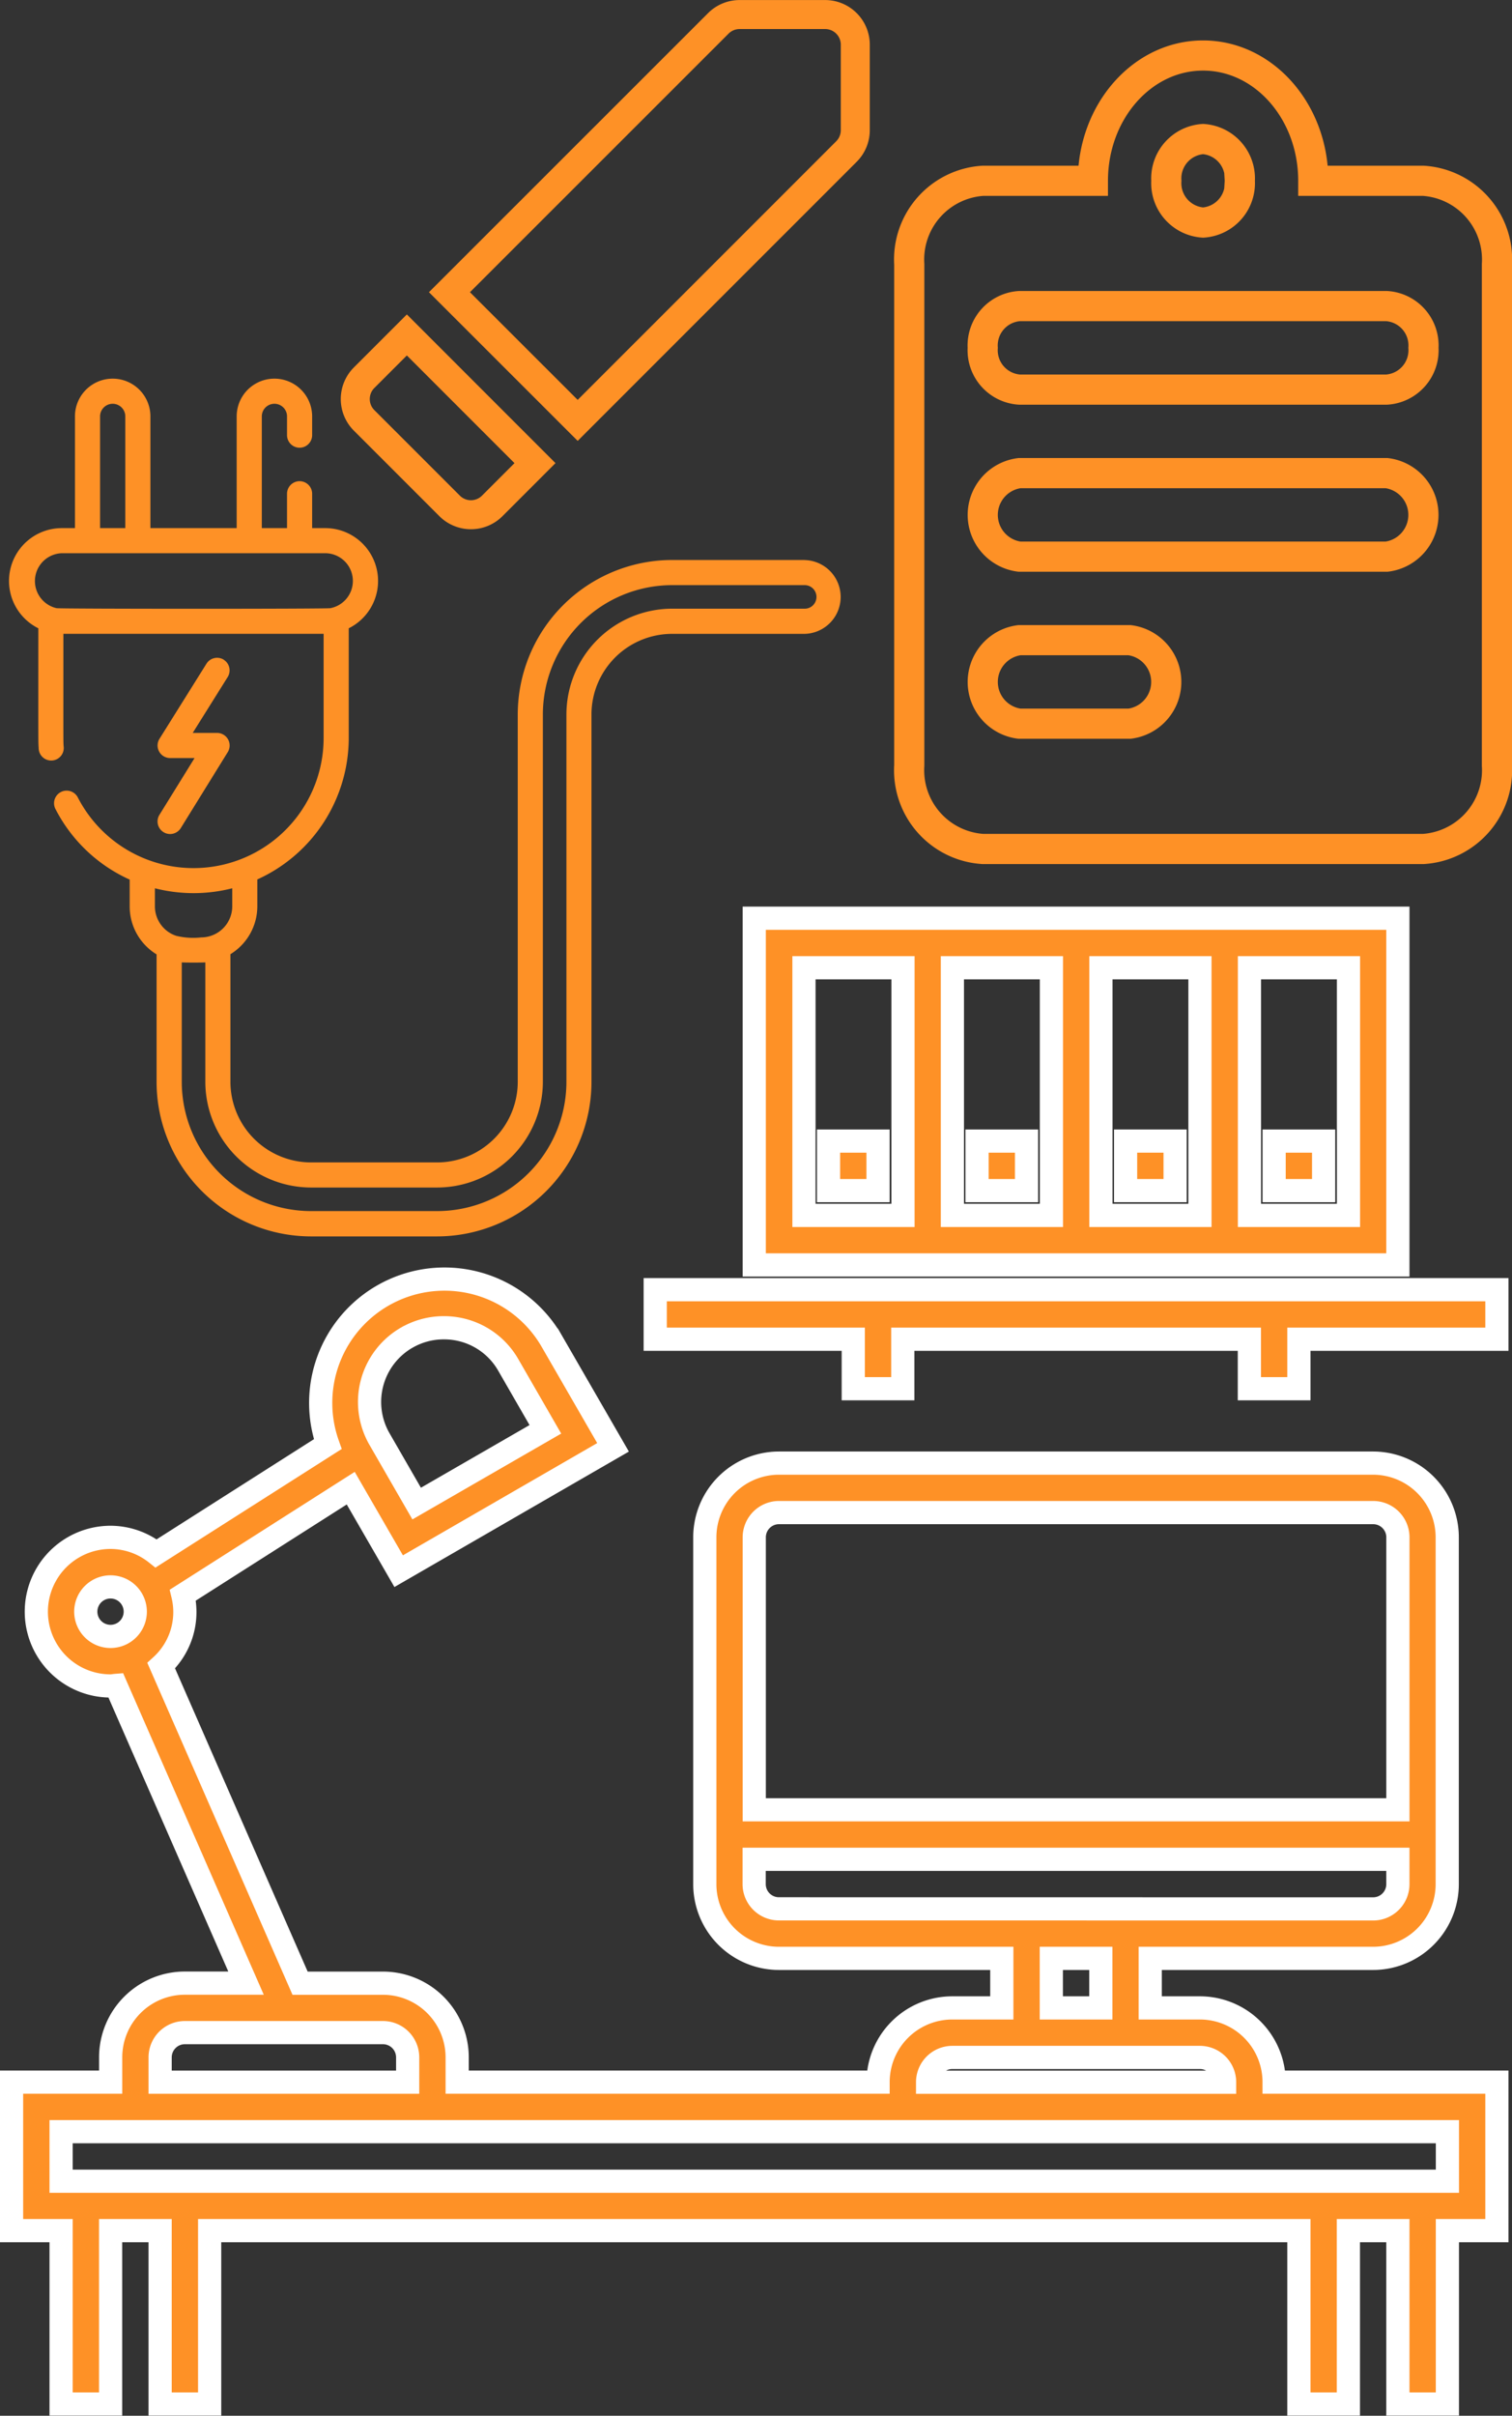 <svg xmlns="http://www.w3.org/2000/svg" width="65.199" height="104.125" viewBox="0 0 65.199 104.125">
  <rect x="0" y="0" width="65.199" height="104.125" fill="#333333" stroke="none"/>
  <g id="Group_20" data-name="Group 20" transform="translate(-970.493 -100.375)">
    <g id="power-plug" transform="translate(970.88 116.696)">
      <path id="Path_37" data-name="Path 37" d="M98.9,166.744a.541.541,0,0,0-.746.172l-2.026,3.238a.542.542,0,0,0,.459.829h1.054l-1.515,2.448a.541.541,0,0,0,.921.57l2.026-3.275a.542.542,0,0,0-.46-.826H97.561l1.508-2.409a.542.542,0,0,0-.172-.746Z" transform="translate(-89.638 -154.63)" fill="#fe9126"/>
      <path id="Path_38" data-name="Path 38" d="M41.655,7.816H35.938a6.664,6.664,0,0,0-6.656,6.656V30.307a3.479,3.479,0,0,1-3.475,3.475H20.367a3.479,3.479,0,0,1-3.475-3.475v-5.5a2.422,2.422,0,0,0,1.16-2.066V21.585a6.7,6.7,0,0,0,3.942-6.1V10.76a2.278,2.278,0,0,0-1.012-4.318h-.566V4.961a.541.541,0,1,0-1.083,0v1.48H18.245V1.627a.544.544,0,0,1,1.088,0v.808a.541.541,0,1,0,1.083,0V1.627a1.627,1.627,0,0,0-3.254,0V6.442h-3.72V1.627a1.627,1.627,0,1,0-3.254,0V6.442H9.621A2.278,2.278,0,0,0,8.609,10.76c0,5.131-.005,4.858.014,5.155A.541.541,0,1,0,9.7,15.846c-.016-.249-.011.038-.011-4.848H20.911v4.486a5.61,5.61,0,0,1-10.6,2.566.541.541,0,1,0-.963.5,6.679,6.679,0,0,0,3.2,3.042v1.157a2.422,2.422,0,0,0,1.16,2.066v5.5a6.664,6.664,0,0,0,6.656,6.656h5.441a6.663,6.663,0,0,0,6.656-6.656V14.472A3.478,3.478,0,0,1,35.938,11h5.717a1.591,1.591,0,0,0,0-3.181ZM11.271,1.627a.544.544,0,0,1,1.088,0V6.442H11.271ZM9.4,9.893l-.027-.005a1.2,1.2,0,0,1,.25-2.364H20.982A1.195,1.195,0,0,1,21.2,9.893C21.017,9.929,9.577,9.927,9.4,9.893Zm4.236,12.073a6.739,6.739,0,0,0,3.335,0v.779a1.343,1.343,0,0,1-1.339,1.339,3.068,3.068,0,0,1-1.085-.071,1.34,1.34,0,0,1-.911-1.267v-.779ZM41.655,9.915H35.938a4.563,4.563,0,0,0-4.557,4.557V30.307a5.579,5.579,0,0,1-5.573,5.573H20.367a5.579,5.579,0,0,1-5.573-5.573V25.16c.148.011.868.011,1.016,0v5.147a4.563,4.563,0,0,0,4.557,4.557h5.441a4.563,4.563,0,0,0,4.557-4.557V14.472A5.579,5.579,0,0,1,35.938,8.9h5.717a.508.508,0,1,1,0,1.016Z" transform="translate(-7.343 0)" fill="#fe9126"/>
    </g>
    <g id="office_1_" data-name="office (1)" transform="translate(970.993 139.952)">
      <path id="Path_25" data-name="Path 25" d="M51.24,114.535H49.1V112.4h9.607a3.2,3.2,0,0,0,3.2-3.2V94.253a3.2,3.2,0,0,0-3.2-3.2H33.093a3.2,3.2,0,0,0-3.2,3.2V109.2a3.2,3.2,0,0,0,3.2,3.2H42.7v2.135H40.565a3.2,3.2,0,0,0-3.2,3.2H19.215V116.67a3.2,3.2,0,0,0-3.2-3.2H12.441L6.453,99.785a3.128,3.128,0,0,0,.933-3.042l7.239-4.61,2.067,3.578,9.244-5.338-2.668-4.622a5.338,5.338,0,0,0-9.634,4.484l-7.4,4.71a3.17,3.17,0,0,0-1.964-.692,3.2,3.2,0,1,0,0,6.405c.077,0,.15-.017.225-.023l5.615,12.832H7.473a3.2,3.2,0,0,0-3.2,3.2v1.068H0v6.4H2.136v7.473H4.271v-7.473H6.406v7.473H8.541v-7.473H55.51v7.473h2.135v-7.473h2.134v7.473h2.135v-7.473h2.135v-6.4H54.442a3.2,3.2,0,0,0-3.2-3.2Zm-34.2-28.889a3.184,3.184,0,0,1,1.6-.427,3.227,3.227,0,0,1,.833.107,3.184,3.184,0,0,1,1.945,1.495l1.6,2.776-5.55,3.2-1.6-2.776a3.2,3.2,0,0,1,1.17-4.375h0ZM3.2,97.455a1.067,1.067,0,1,1,1.068,1.068A1.067,1.067,0,0,1,3.2,97.455Zm29.889-4.27H58.712a1.068,1.068,0,0,1,1.068,1.068v11.742H32.025V94.253a1.068,1.068,0,0,1,1.068-1.068Zm0,17.08a1.067,1.067,0,0,1-1.068-1.068V108.13H59.779V109.2a1.067,1.067,0,0,1-1.068,1.068ZM44.835,112.4H46.97v2.135H44.835Zm-4.27,4.27H51.24a1.067,1.067,0,0,1,1.067,1.068H39.5a1.068,1.068,0,0,1,1.068-1.068Zm-34.159,0A1.067,1.067,0,0,1,7.473,115.6h8.539a1.067,1.067,0,0,1,1.068,1.068v1.068H6.406Zm55.509,3.2v2.135H2.136v-2.135Zm0,0" transform="translate(-0.001 -67.566)" fill="#fe9126" stroke="#fff" stroke-width="1"/>
      <path id="Path_26" data-name="Path 26" d="M147.766,85.574v2.135h8.54v2.134h2.135V87.709h14.945v2.134h2.135V87.709h8.539V85.574Zm0,0" transform="translate(-120.012 -69.562)" fill="#fe9126" stroke="#fff" stroke-width="1"/>
      <path id="Path_27" data-name="Path 27" d="M198.254,15.269V.324H170.5V15.269Zm-6.4-12.81h4.27V13.134h-4.27Zm-6.405,0h4.27V13.134h-4.27Zm-6.405,0h4.27V13.134h-4.27Zm-6.4,10.675V2.459h4.27V13.134Zm0,0" transform="translate(-138.476 -0.324)" fill="#fe9126" stroke="#fff" stroke-width="1"/>
      <path id="Path_28" data-name="Path 28" d="M187.551,51.473h2.135v2.135h-2.135Zm0,0" transform="translate(-152.324 -41.866)" fill="#fe9126" stroke="#fff" stroke-width="1"/>
      <path id="Path_29" data-name="Path 29" d="M221.648,51.473h2.135v2.135h-2.135Zm0,0" transform="translate(-180.017 -41.866)" fill="#fe9126" stroke="#fff" stroke-width="1"/>
      <path id="Path_30" data-name="Path 30" d="M255.75,51.473h2.135v2.135H255.75Zm0,0" transform="translate(-207.713 -41.866)" fill="#fe9126" stroke="#fff" stroke-width="1"/>
      <path id="Path_31" data-name="Path 31" d="M289.852,51.473h2.134v2.135h-2.134Zm0,0" transform="translate(-235.41 -41.866)" fill="#fe9126" stroke="#fff" stroke-width="1"/>
    </g>
    <path id="Icon_doc" d="M21.422,7.4h4.751A3.4,3.4,0,0,1,29.341,11V32.6a3.4,3.4,0,0,1-3.168,3.6H7.168A3.4,3.4,0,0,1,4,32.6V11A3.4,3.4,0,0,1,7.168,7.4h4.751c0-2.982,2.127-5.4,4.751-5.4S21.422,4.418,21.422,7.4Zm-3.168,0A1.7,1.7,0,0,1,16.67,9.2a1.7,1.7,0,0,1-1.584-1.8A1.7,1.7,0,0,1,16.67,5.6,1.7,1.7,0,0,1,18.254,7.4ZM7.168,14.6a1.7,1.7,0,0,1,1.584-1.8H24.589a1.7,1.7,0,0,1,1.584,1.8,1.7,1.7,0,0,1-1.584,1.8H8.751A1.7,1.7,0,0,1,7.168,14.6ZM8.751,20a1.815,1.815,0,0,0,0,3.6H24.589a1.815,1.815,0,0,0,0-3.6Zm0,7.2a1.815,1.815,0,0,0,0,3.6H13.5a1.815,1.815,0,0,0,0-3.6Z" transform="translate(1005.701 100.768)" fill="none" stroke="#fe9126" stroke-width="1.3" fill-rule="evenodd"/>
    <g id="Icon_edit" transform="translate(1007.374 122.56) rotate(180)">
      <path id="Path_87" data-name="Path 87" d="M3.683.381a1.3,1.3,0,0,0-1.842,0L0,2.223,5.525,7.748,7.367,5.906a1.3,1.3,0,0,0,0-1.842Z" transform="translate(13.812 0)" fill="none" stroke="#fe9126" stroke-width="1.25"/>
      <path id="Path_88" data-name="Path 88" d="M17.5,5.525,11.971,0,.381,11.589A1.3,1.3,0,0,0,0,12.51v3.683a1.3,1.3,0,0,0,1.3,1.3H4.986a1.3,1.3,0,0,0,.921-.381Z" transform="translate(0 4.065)" fill="none" stroke="#fe9126" stroke-width="1.25"/>
    </g>
  </g>
</svg>
